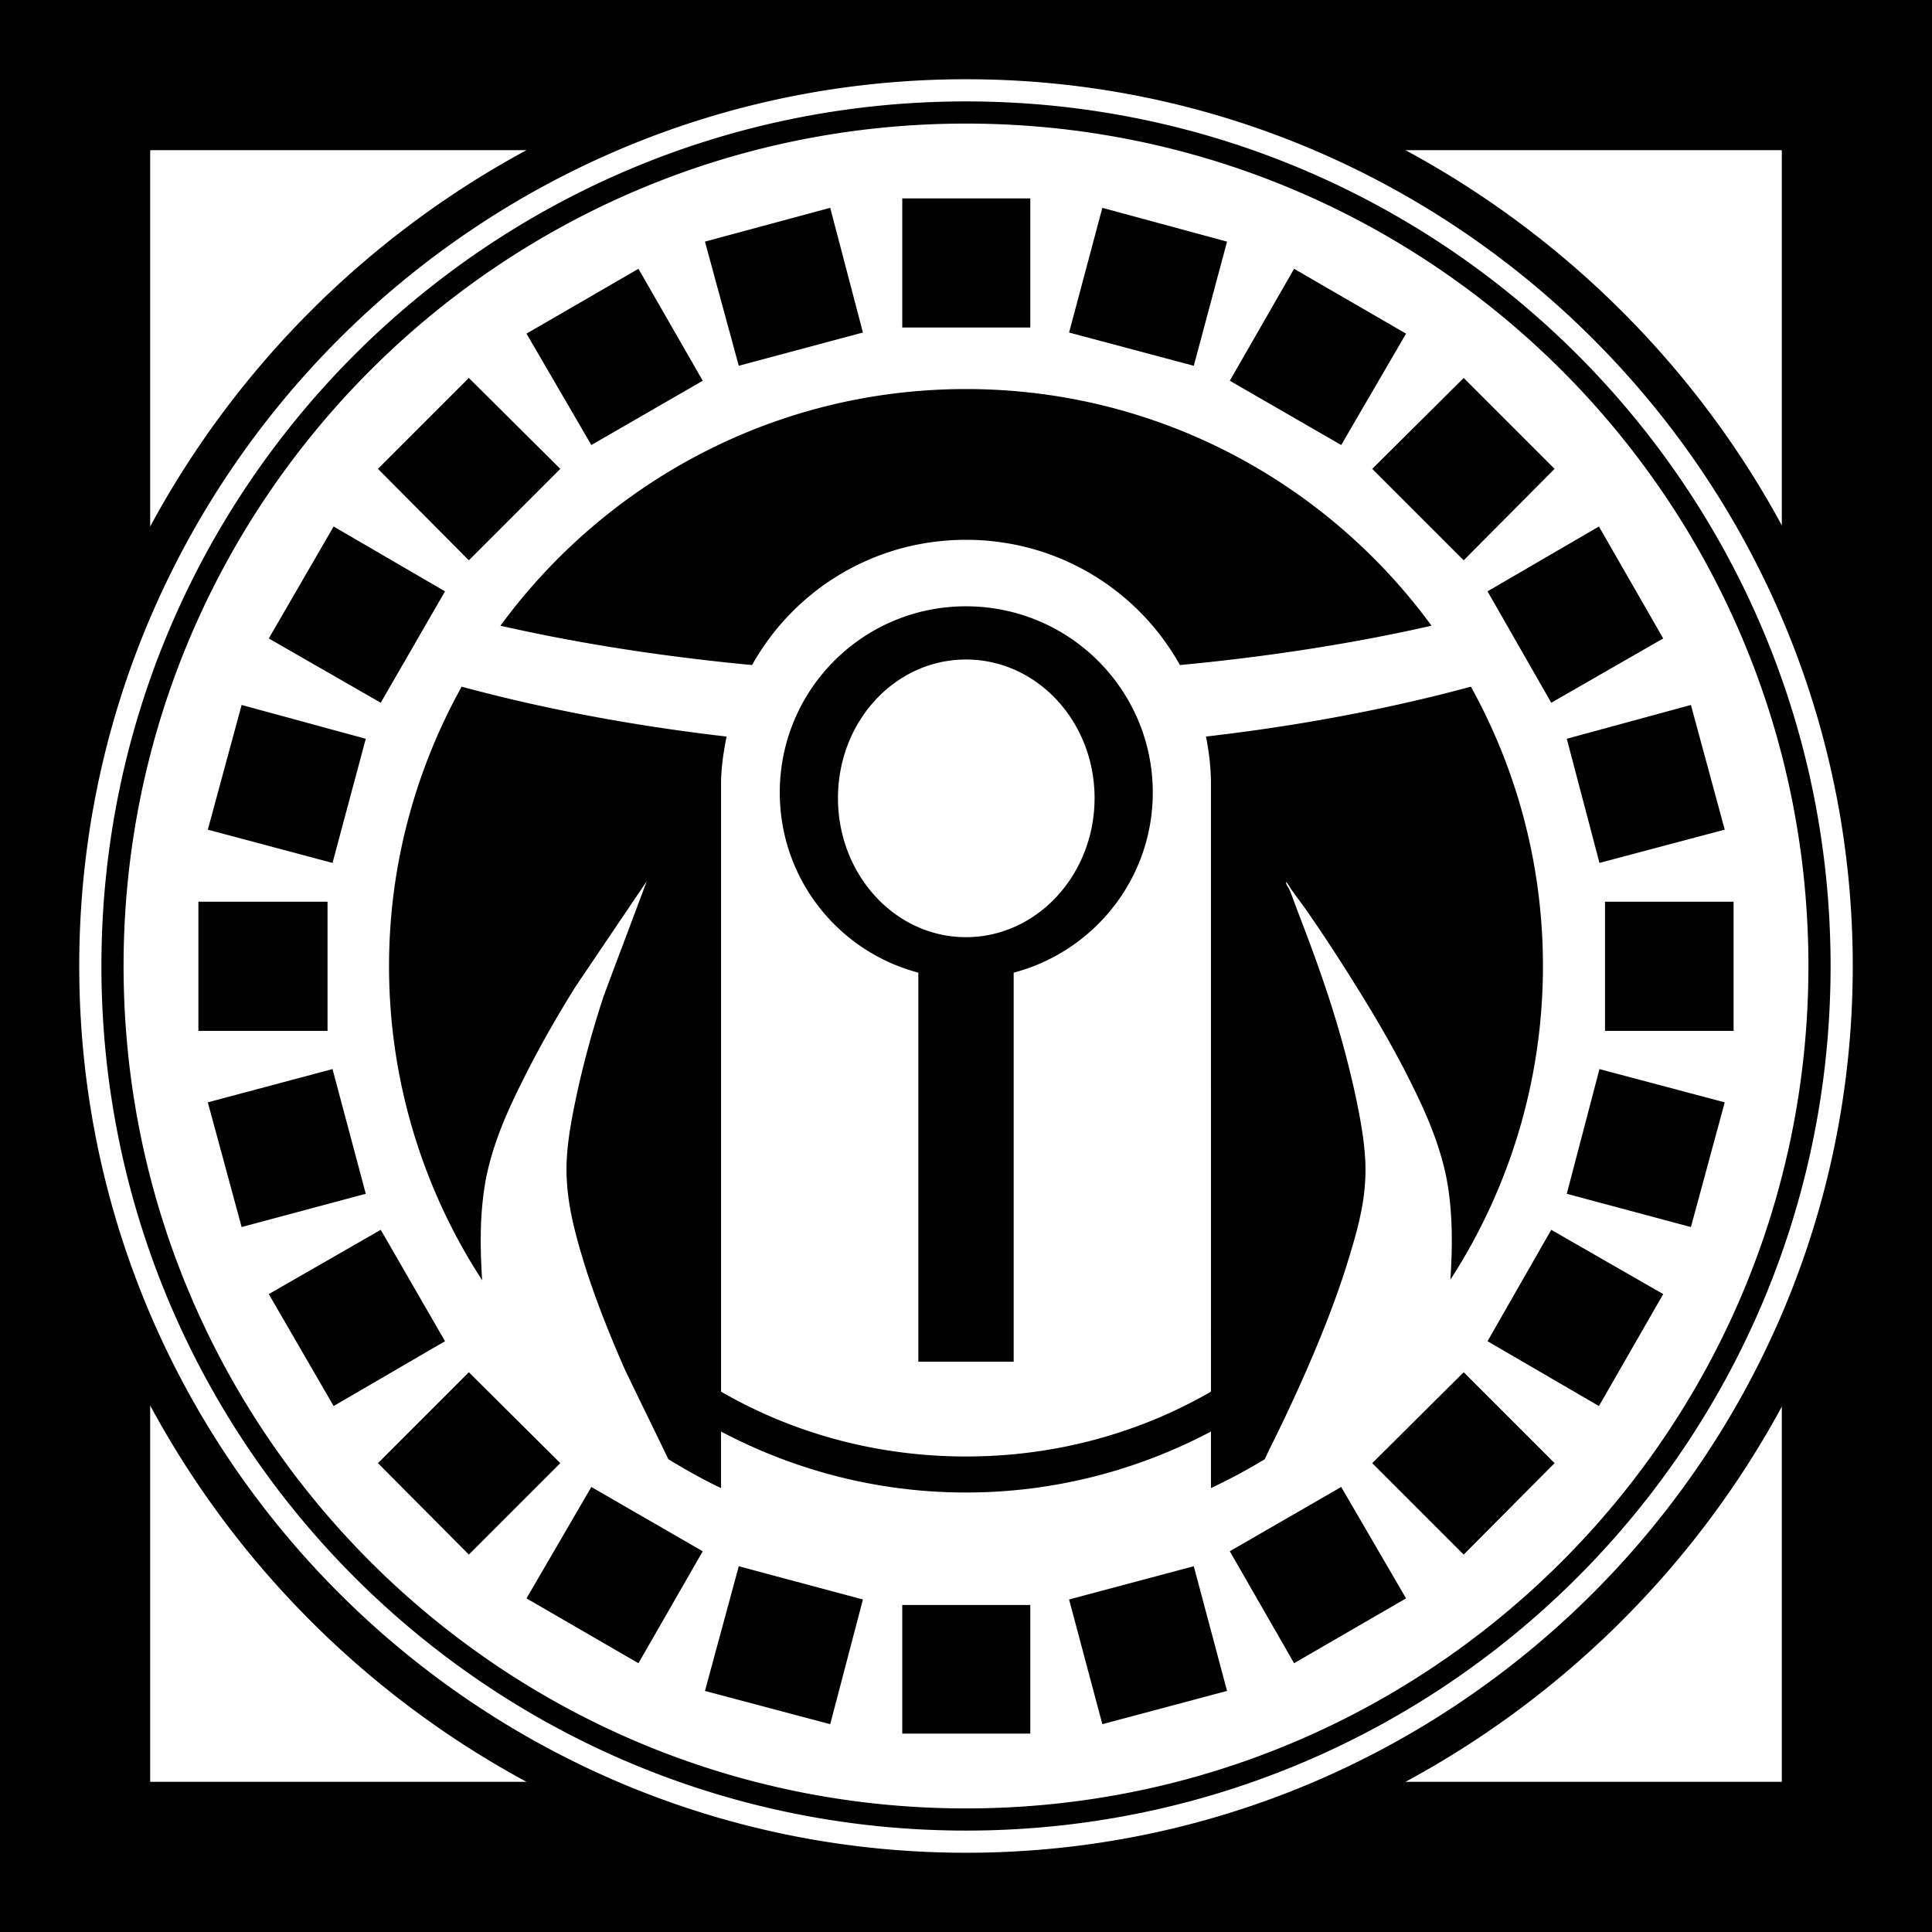 <svg xmlns="http://www.w3.org/2000/svg" viewBox="0 0 512 512" height="1em" width="1em">
  <path d="M0 0h512v512H0z"/>
  <path fill="#fff" d="M256 21C126.214 21 21 126.213 21 256s105.214 235 235 235 235-105.213 235-235S385.787 21 256 21zm0 5.875c126.543 0 229.125 102.583 229.125 229.125S382.543 485.125 256 485.125 26.875 382.542 26.875 256 129.46 26.875 256 26.875zm0 5.875C132.704 32.75 32.75 132.702 32.75 256S132.704 479.25 256 479.25 479.25 379.297 479.25 256 379.298 32.75 256 32.75zM39.8 39.8v99.728C62.582 97.322 97.323 62.583 139.528 39.8H39.8zm332.672 0c42.112 22.73 76.943 57.357 99.728 99.434V39.8h-99.728zM239.11 52.578h33.927V86.8H239.11V52.578zm-19.094 2.497 8.666 33.047-32.9 8.812-8.96-32.9 33.194-8.959zm72.116 0 33.046 8.96-8.812 32.9-33.047-8.813 8.813-33.047zM169.197 71.231l17.038 29.669-29.522 17.038-17.185-29.522 29.67-17.185zm173.753 0 29.67 17.185-17.185 29.521-29.522-17.037 17.037-29.67zm-218.697 28.935 24.235 24.087-24.235 24.234-24.087-24.234 24.087-24.087zm263.641 0 24.088 24.087-24.088 24.234-24.234-24.234 24.234-24.087zM256 103.103c50.661 0 95.585 24.741 123.375 62.716-20.882 4.744-43.308 8.211-66.68 10.428-11.088-19.857-32.271-33.194-56.695-33.194s-45.607 13.337-56.693 33.194c-23.423-2.222-45.76-5.67-66.682-10.428 27.831-37.975 72.716-62.716 123.375-62.716zM88.416 139.528l29.522 17.185-17.038 29.521-29.668-17.037 17.184-29.669zm335.316 0 17.037 29.669-29.669 17.037-16.89-29.522 29.522-17.184zM256 160.678c27.293 0 49.497 22.059 49.497 49.35 0 22.928-15.69 42.155-36.865 47.735v103.106h-25.263V257.762c-21.175-5.58-36.719-24.807-36.719-47.734 0-27.291 22.06-49.35 49.35-49.35zm0 14.1c-18.8 0-33.928 16.402-33.928 36.719S237.2 248.362 256 248.362s34.075-16.547 34.075-36.865-15.274-36.719-34.075-36.719zm-133.656 7.197c21.819 5.897 45.42 10.361 70.206 13.219-.827 4.15-1.468 8.378-1.468 12.778V368.8c19.098 11.027 41.28 17.184 64.918 17.184s45.818-6.157 64.92-17.184V207.972c0-4.4-.495-8.628-1.323-12.778 24.786-2.858 48.387-7.322 70.206-13.219 12.14 21.931 19.094 47.186 19.094 74.025 0 30.605-9.06 59.24-24.528 83.131.55-8.557.7-17.684-1.028-26.878-1.855-9.226-5.521-17.49-9.4-25.262-4.317-8.743-9.268-17.176-14.394-25.41-4.197-6.745-8.53-13.434-13.072-19.975-1.383-1.991-2.841-3.905-4.26-5.875-.385-.539-.635-1.079-1.027-1.615-.108-.141-.334-.3-.442-.442.065.155.08.432.145.587.245.593.64 1.024.881 1.616.887 2.17 1.652 4.431 2.497 6.61 2.775 7.161 5.42 14.368 7.785 21.59 2.884 8.823 5.304 17.614 7.197 26.438 1.687 7.988 3.04 15.748 2.496 22.912-.442 7.517-2.752 15.14-5.287 23.206-2.87 8.84-6.306 17.515-10.135 26.29a453.445 453.445 0 0 1-9.987 21.298c-.409.817-.758 1.682-1.175 2.497a153.975 153.975 0 0 1-14.247 7.637v-14.981c-19.402 10.234-41.456 16.156-64.919 16.156s-45.516-5.922-64.918-16.156v14.981c-4.84-2.27-9.407-4.893-13.954-7.637-3.822-7.963-7.779-15.97-11.603-23.94-3.796-8.682-7.286-17.367-10.134-26.145-2.535-8.066-4.705-15.834-5.14-23.353-.541-7.162.807-14.777 2.496-22.765 1.874-8.792 4.313-17.618 7.197-26.438 3.76-10.151 7.656-20.324 11.456-30.55-6.276 9.296-12.63 18.681-18.946 28.053-5.127 8.236-9.917 16.633-14.247 25.41-3.88 7.772-7.546 16.036-9.4 25.262-1.74 9.244-1.578 18.424-1.029 27.025A152.467 152.467 0 0 1 103.1 256c0-26.843 7.079-52.092 19.241-74.025zm-58.31 4.847 32.9 8.96-8.812 32.9-33.047-8.813 8.96-33.047zm384.078 0 8.96 33.047-33.194 8.812-8.665-32.9 32.9-8.959zm-395.534 52.14H86.8v34.222H52.578v-34.222zm372.77 0h34.074v34.222h-34.075v-34.222zM88.121 283.32l8.813 33.047-32.9 8.812-8.96-33.047 33.047-8.812zm335.756 0 33.194 8.812-8.96 33.047-32.9-8.812 8.666-33.047zM100.9 325.913l17.037 29.521-29.521 17.185-17.184-29.669 29.668-17.037zm310.2 0 29.67 17.037-17.038 29.669-29.522-17.185 16.89-29.522zm-286.847 37.746 24.234 24.088-24.234 24.234-24.087-24.234 24.087-24.088zm263.641 0 24.088 24.088-24.088 24.234-24.234-24.234 24.234-24.088zM39.8 372.472V472.2h99.728c-42.205-22.783-76.946-57.522-99.728-99.728zm432.4.296c-22.785 42.077-57.617 76.703-99.728 99.434H472.2v-99.434zm-315.488 21.296 29.522 17.038-17.037 29.669-29.669-17.185 17.184-29.522zm198.722 0 17.185 29.522-29.67 17.185-17.037-29.67 29.522-17.037zm-159.652 21.004 32.9 8.812-8.666 33.047-33.194-8.813 8.96-33.046zm120.584 0 8.812 33.046-33.046 8.813-8.813-33.047 33.047-8.812zm-77.257 10.28h33.928v34.076H239.11v-34.075z"/>
</svg>
